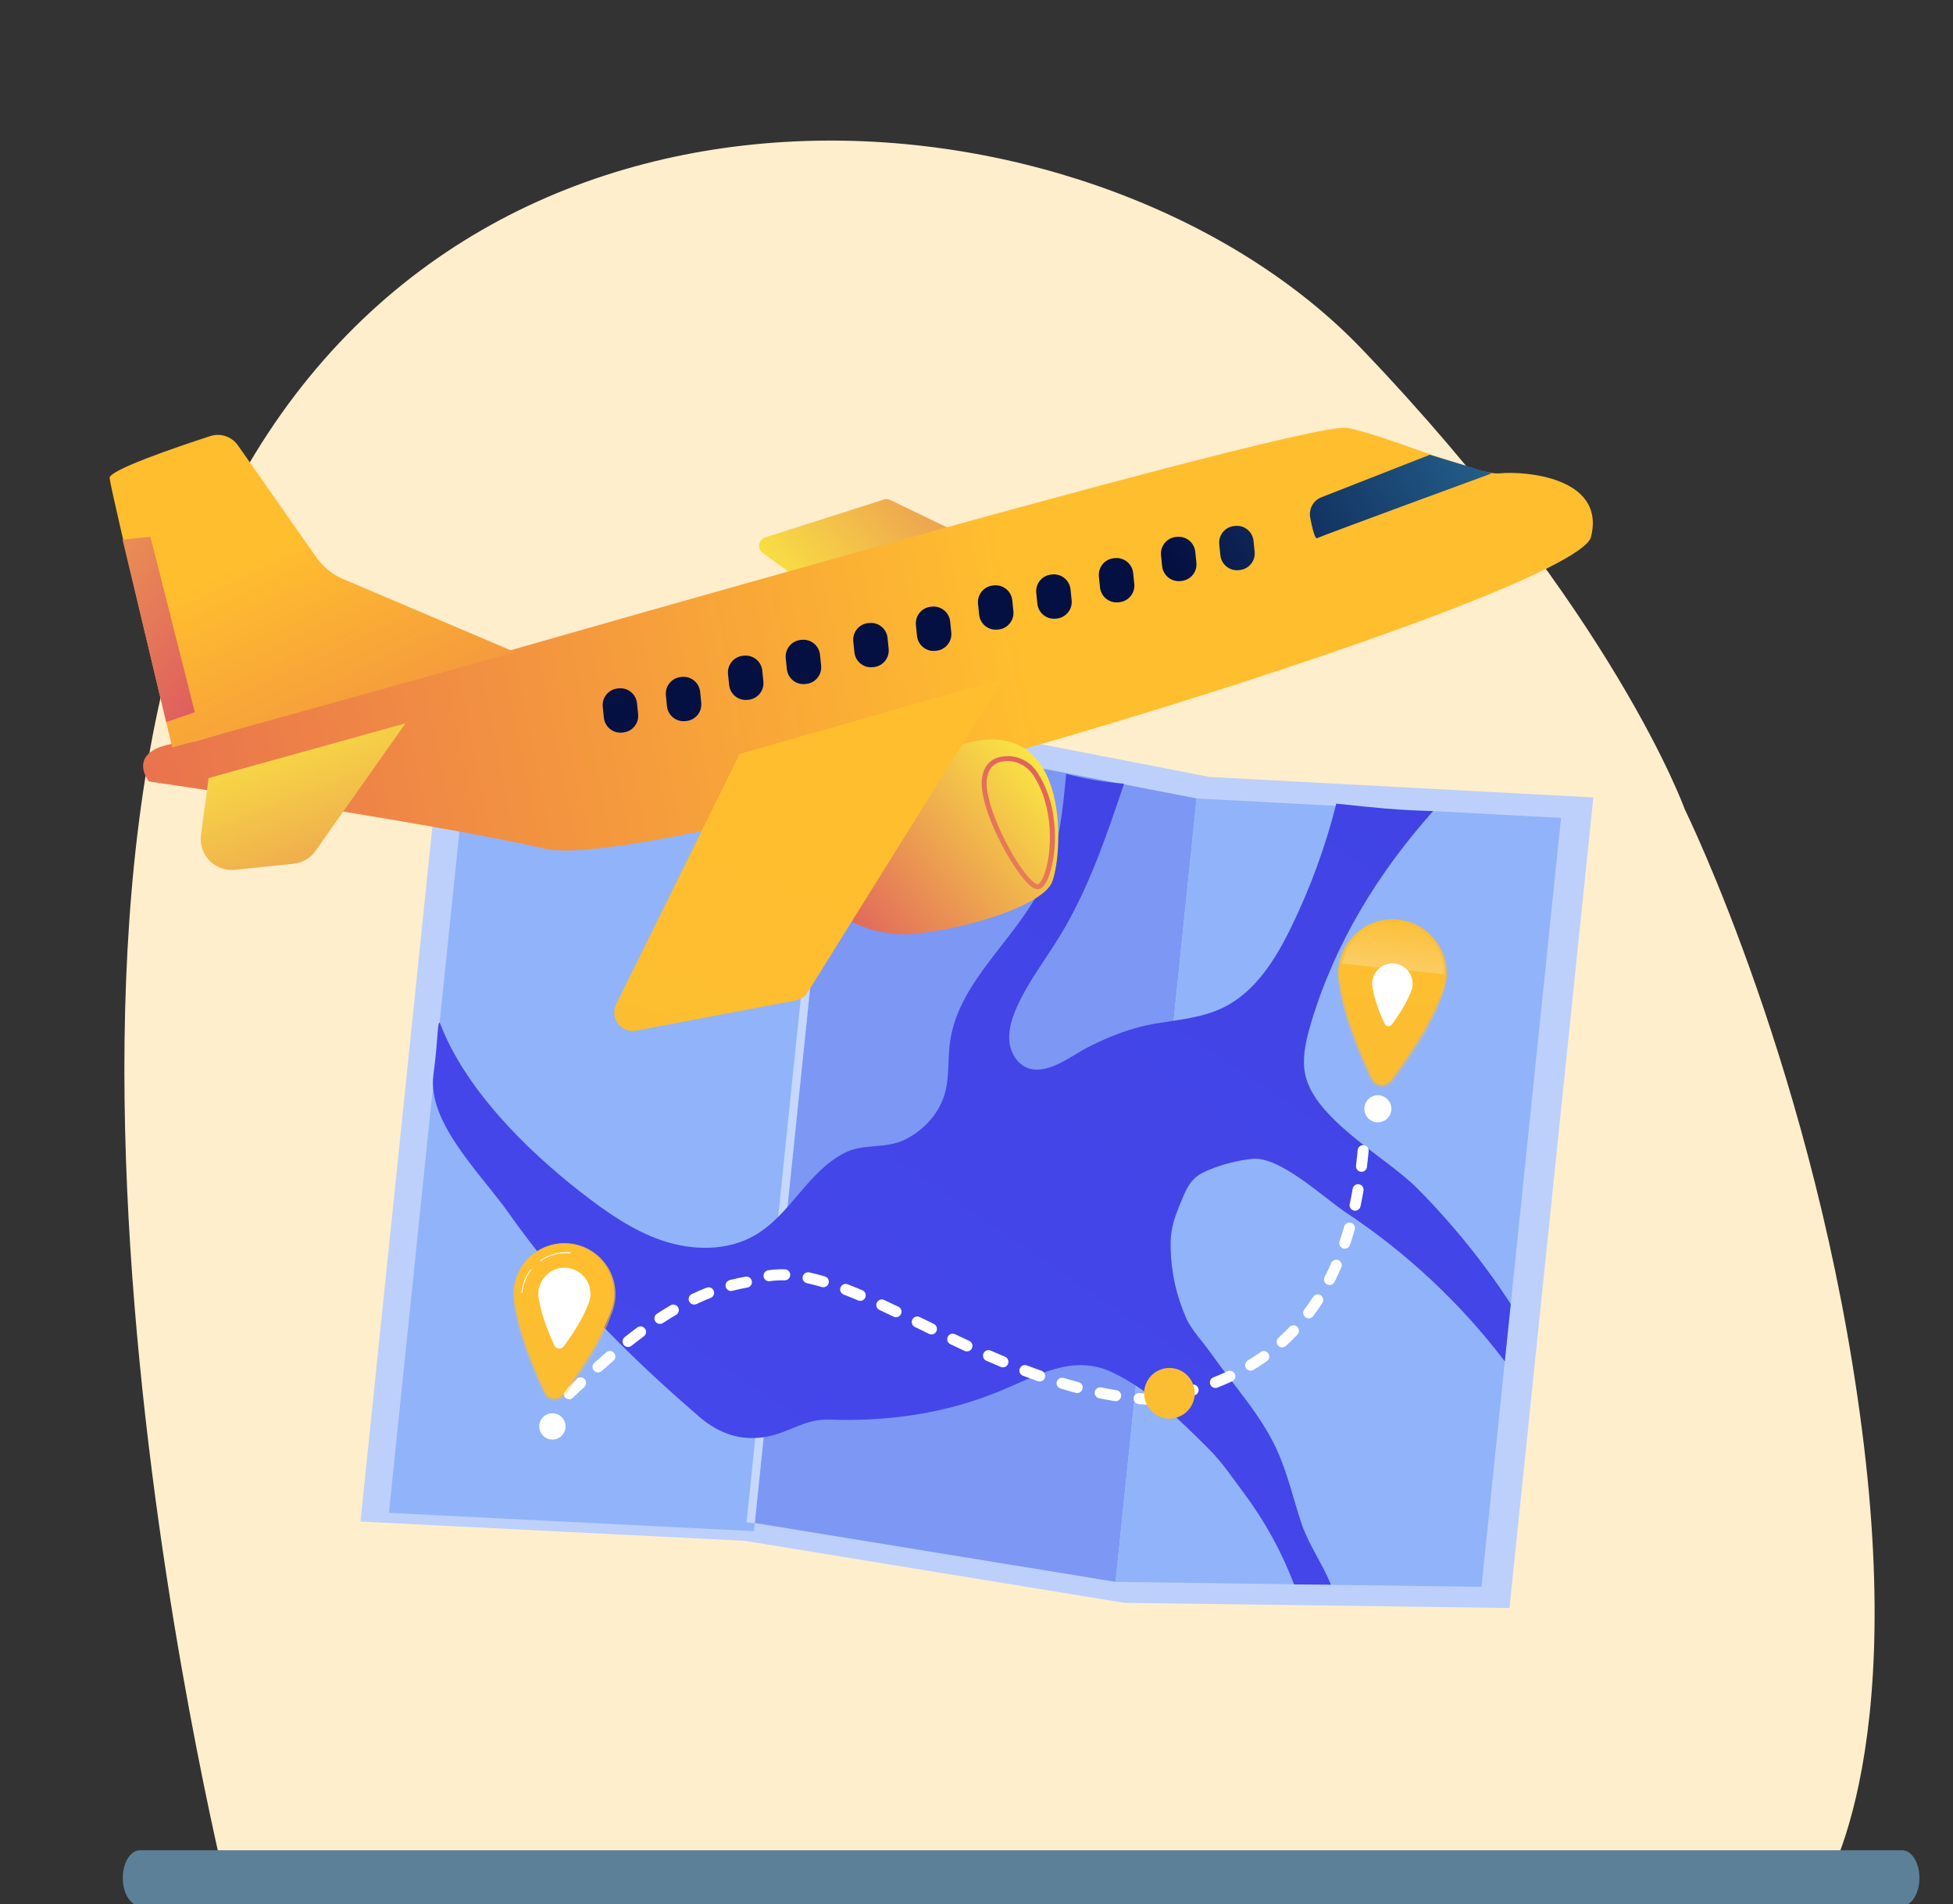 <svg width="754" height="735" viewBox="0 0 754 735" fill="none" xmlns="http://www.w3.org/2000/svg">
<rect x="0" y="0" width="754" height="735" fill="#333333" stroke="none"/>
<g clip-path="url(#clip0_1_17108)">
<path d="M525.736 134.701C623.382 236.757 650.468 312.481 650.468 312.481C650.468 312.481 701.3 415.511 718.824 551.637C736.457 687.92 700.97 733.969 700.97 733.969L89.086 735.681C89.086 735.681 -6.245 360.282 93.605 183.395C193.565 6.508 427.981 32.645 525.736 134.701Z" fill="#FFEECC"/>
<path d="M54.008 735.681H734.431C738.065 735.681 741.039 730.86 741.039 724.967C741.039 719.075 738.065 714.254 734.431 714.254H54.008C50.373 714.254 47.4 719.075 47.4 724.967C47.4 730.86 50.373 735.681 54.008 735.681Z" fill="#5C8097"/>
</g>
<path d="M467.074 299.938L320.931 271.531L171.892 271.136L139.172 587.365L287.484 594.797L434.089 618.738L582.777 620.733L615.152 307.83L467.074 299.938Z" fill="#BDD0FB"/>
<path d="M291.068 591.068L150.155 583.993L181.193 284.005L322.798 284.404L291.068 591.068Z" fill="#91B3FA"/>
<path d="M430.691 610.648L291.395 587.917L323.125 281.252L461.982 308.224L430.691 610.648Z" fill="#7D97F4"/>
<path d="M571.962 612.566L430.691 610.648L461.982 308.224L602.674 315.733L571.962 612.566Z" fill="#91B3FA"/>
<path opacity="0.47" d="M288.215 587.671L291.388 587.999L323.126 281.252L319.627 284.075L288.215 587.671Z" fill="white"/>
<path d="M169.745 394.665C179.258 419.986 202.844 443.569 224.181 460.168C233.892 467.722 244.105 474.995 255.764 478.913C267.424 482.831 280.861 483.019 291.494 476.825C305.315 468.772 311.872 452.146 326.28 444.947C333.627 441.276 341.764 443.684 349.426 439.899C356.968 436.172 363.121 429.29 365.074 421C366.505 414.923 365.925 408.556 366.76 402.368C369.969 378.597 392.566 362.591 402.748 340.876C408.874 327.811 410.287 313.103 411.614 298.733C418.924 300.691 426.418 301.965 433.963 302.535C427.121 322.862 420.187 343.389 408.965 361.662C403.297 370.89 396.543 379.534 392.275 389.488C390.515 393.593 389.183 398.052 389.745 402.483C390.307 406.914 393.153 411.284 397.442 412.513C405.053 414.694 413.927 407.356 420.303 404.122C428.489 399.968 437.136 396.619 446.224 395.114C455.037 393.654 464.167 392.898 472.201 388.987C484.648 382.928 492.459 370.321 498.523 357.867C505.936 342.643 511.774 326.652 515.914 310.233C530.201 311.691 539.865 312.896 553.296 313.097C532.029 336.925 515.383 364.104 506.215 394.712C504.441 400.633 502.905 406.793 503.591 412.934C505.621 431.144 534.91 446.445 547.004 458.586C560.538 472.172 572.766 487.307 583.261 503.386L580.968 525.551C563.828 502.996 543.108 483.643 519.527 467.983C510.87 462.234 493.973 446.111 483.272 447.355C477.894 447.98 472.595 449.297 467.551 451.267C465.196 452.185 462.847 453.279 461.027 455.033C458.834 457.149 457.593 460.038 456.407 462.848C454.673 466.955 452.923 471.118 452.276 475.529C451.972 477.599 451.915 479.697 451.954 481.79C452.125 491.143 454.208 500.456 458.039 508.986C460.046 513.457 464.682 518.351 467.572 522.478C476.143 534.719 486.577 545.833 492.84 559.403C497.167 568.776 499.341 578.905 502.645 588.642C505.494 596.674 510.629 603.796 513.83 611.723C509.09 611.692 504.349 611.659 499.606 611.627C494.834 599.062 488.297 587.171 480.248 576.412C475.703 570.338 471.928 564.555 466.428 559.081C455.288 547.997 443.71 536.533 429.336 529.726C414.069 522.497 400.269 531.152 385.754 537.113C364.763 545.736 342.671 548.804 320.108 548.012C310.757 547.684 305.031 552.885 296.001 554.593C286.256 556.435 277.612 553.461 270.151 547.058C242.855 523.63 217.176 497.798 196.412 468.302C185.743 453.148 164.857 433.419 167.332 414.877C169.217 400.775 168.765 395.192 169.745 394.665Z" fill="url(#paint0_linear_1_17108)"/>
<path d="M219.516 540.138C219.032 540.088 218.563 539.872 218.201 539.492C217.39 538.643 217.418 537.295 218.268 536.481C219.742 535.069 221.219 533.668 222.7 532.281C223.556 531.477 224.901 531.521 225.705 532.38C226.508 533.239 226.463 534.586 225.605 535.39C224.136 536.766 222.672 538.157 221.208 539.559C220.736 540.007 220.116 540.2 219.516 540.138ZM230.658 529.786C230.15 529.733 229.658 529.499 229.291 529.087C228.509 528.21 228.584 526.865 229.46 526.081C231.034 524.674 232.582 523.318 234.065 522.045C234.958 521.281 236.301 521.382 237.065 522.275C237.829 523.168 237.725 524.513 236.834 525.276C235.373 526.529 233.847 527.868 232.295 529.256C231.83 529.672 231.232 529.845 230.658 529.786ZM439.547 542.007C438.394 541.888 437.545 540.862 437.648 539.702C437.753 538.53 438.787 537.665 439.955 537.769C441.175 537.877 442.408 537.969 443.62 538.041C444.244 537.953 444.863 537.858 445.477 537.761C446.64 537.578 447.725 538.373 447.907 539.534C448.089 540.694 447.296 541.785 446.137 541.968C445.432 542.079 444.722 542.185 444.006 542.286L443.798 542.316L443.588 542.303C442.262 542.228 440.914 542.128 439.578 542.01C439.569 542.009 439.558 542.008 439.547 542.007ZM430.51 540.883C430.471 540.878 430.433 540.875 430.394 540.867C428.395 540.549 426.357 540.18 424.336 539.772C423.185 539.54 422.441 538.416 422.673 537.263C422.905 536.111 424.028 535.369 425.18 535.598C427.141 535.995 429.121 536.353 431.061 536.662C432.221 536.845 433.012 537.938 432.827 539.099C432.649 540.221 431.626 540.998 430.51 540.883ZM242.259 519.968C241.708 519.911 241.181 519.64 240.811 519.172C240.083 518.249 240.238 516.91 241.159 516.181C242.796 514.884 244.438 513.624 246.036 512.438C246.981 511.738 248.312 511.938 249.011 512.883C249.71 513.827 249.511 515.16 248.567 515.86C247.003 517.018 245.4 518.249 243.799 519.519C243.345 519.878 242.792 520.023 242.259 519.968ZM415.668 537.737C415.56 537.726 415.453 537.706 415.345 537.678C413.402 537.167 411.412 536.608 409.432 536.015C408.307 535.679 407.667 534.492 408.004 533.365C408.34 532.24 409.534 531.599 410.651 531.936C412.587 532.515 414.527 533.062 416.424 533.559C417.559 533.857 418.239 535.022 417.942 536.158C417.671 537.188 416.694 537.843 415.668 537.737ZM454.524 540.247C453.646 540.157 452.884 539.52 452.672 538.612C452.407 537.466 453.118 536.323 454.263 536.055C456.216 535.6 458.153 535.094 460.023 534.55C461.154 534.222 462.331 534.872 462.658 536.001C462.985 537.129 462.335 538.311 461.208 538.639C459.265 539.204 457.252 539.73 455.225 540.202C454.989 540.257 454.753 540.271 454.524 540.247ZM401.158 533.28C400.996 533.263 400.834 533.228 400.675 533.172C398.793 532.514 396.857 531.809 394.92 531.075C393.822 530.659 393.269 529.431 393.683 528.33C394.099 527.231 395.322 526.675 396.425 527.091C398.328 527.813 400.228 528.505 402.075 529.149C403.185 529.537 403.768 530.751 403.383 531.86C403.051 532.813 402.116 533.379 401.158 533.28ZM386.99 527.829C386.788 527.808 386.586 527.758 386.391 527.676C384.575 526.918 382.684 526.109 380.766 525.267C379.691 524.795 379.202 523.539 379.674 522.463C380.145 521.386 381.4 520.895 382.476 521.367C384.369 522.198 386.236 522.998 388.027 523.744C389.112 524.197 389.623 525.443 389.172 526.529C388.8 527.417 387.899 527.923 386.99 527.829ZM469.017 535.792C468.251 535.712 467.553 535.216 467.254 534.447C466.827 533.352 467.367 532.117 468.463 531.689C470.321 530.964 472.156 530.179 473.913 529.356C474.976 528.857 476.241 529.316 476.739 530.382C477.236 531.448 476.776 532.715 475.713 533.212C473.87 534.074 471.951 534.897 470.006 535.655C469.68 535.784 469.343 535.825 469.017 535.792ZM254.563 511.055C253.947 510.991 253.363 510.659 252.999 510.099C252.359 509.115 252.637 507.794 253.621 507.153C255.38 506.005 257.149 504.912 258.878 503.9C259.892 503.307 261.194 503.649 261.786 504.663C262.377 505.679 262.037 506.982 261.022 507.574C259.353 508.551 257.643 509.609 255.942 510.719C255.517 510.997 255.031 511.103 254.563 511.055ZM373.094 521.676C372.865 521.652 372.637 521.591 372.418 521.49C370.561 520.627 368.721 519.759 366.899 518.888C365.838 518.383 365.389 517.113 365.894 516.05C366.4 514.988 367.669 514.537 368.728 515.045C370.538 515.908 372.364 516.771 374.208 517.626C375.273 518.121 375.735 519.387 375.241 520.454C374.85 521.301 373.972 521.767 373.094 521.676ZM482.627 529.121C481.986 529.055 481.381 528.699 481.024 528.103C480.417 527.096 480.741 525.788 481.746 525.18C483.436 524.16 485.099 523.07 486.69 521.938C487.648 521.257 488.974 521.482 489.655 522.441C490.335 523.4 490.11 524.728 489.152 525.41C487.475 526.601 485.723 527.751 483.943 528.825C483.532 529.074 483.069 529.167 482.627 529.121ZM359.383 515.118C359.142 515.093 358.902 515.026 358.67 514.913L353.207 512.244C352.15 511.729 351.713 510.454 352.228 509.397C352.743 508.339 354.018 507.903 355.072 508.416L360.534 511.085C361.59 511.6 362.028 512.875 361.513 513.931C361.111 514.758 360.245 515.207 359.383 515.118ZM267.783 503.59C267.069 503.516 266.408 503.081 266.078 502.383C265.577 501.32 266.03 500.05 267.092 499.548C268.997 498.647 270.919 497.813 272.803 497.074C273.894 496.644 275.129 497.183 275.558 498.279C275.987 499.374 275.448 500.609 274.354 501.037C272.559 501.742 270.726 502.536 268.909 503.397C268.544 503.568 268.156 503.628 267.783 503.59ZM345.715 508.471C345.479 508.447 345.242 508.382 345.017 508.274C343.169 507.389 341.343 506.524 339.543 505.689C338.477 505.195 338.015 503.929 338.509 502.863C339.004 501.796 340.265 501.331 341.333 501.828C343.15 502.671 344.99 503.541 346.853 504.435C347.912 504.943 348.361 506.214 347.852 507.274C347.454 508.105 346.584 508.561 345.715 508.471ZM282.015 498.337C281.159 498.248 280.407 497.64 280.178 496.757C279.881 495.619 280.56 494.456 281.696 494.159C283.729 493.626 285.787 493.181 287.813 492.835C288.973 492.639 290.068 493.418 290.265 494.577C290.461 495.736 289.683 496.835 288.526 497.034C286.622 497.358 284.687 497.777 282.772 498.28C282.518 498.345 282.262 498.362 282.015 498.337ZM494.807 520.102C494.301 520.05 493.812 519.817 493.445 519.409C492.659 518.536 492.731 517.19 493.604 516.403C495.06 515.091 496.484 513.705 497.836 512.282C498.644 511.429 499.99 511.396 500.841 512.207C501.692 513.018 501.726 514.365 500.915 515.216C499.487 516.718 497.983 518.183 496.447 519.567C495.983 519.985 495.385 520.162 494.807 520.102ZM331.892 502.159C331.687 502.137 331.479 502.085 331.279 502C329.34 501.175 327.468 500.415 325.715 499.738C324.62 499.315 324.073 498.084 324.496 496.986C324.919 495.89 326.147 495.339 327.245 495.764C329.042 496.457 330.959 497.236 332.943 498.08C334.023 498.54 334.527 499.791 334.068 500.872C333.693 501.753 332.795 502.252 331.892 502.159ZM317.649 496.9C317.519 496.887 317.389 496.861 317.26 496.824C315.271 496.232 313.349 495.738 311.542 495.353C310.394 495.108 309.66 493.978 309.904 492.828C310.149 491.679 311.276 490.941 312.428 491.188C314.343 491.596 316.377 492.119 318.474 492.742C319.6 493.077 320.241 494.262 319.906 495.389C319.607 496.385 318.646 497.004 317.649 496.9ZM296.68 494.582C295.737 494.484 294.944 493.759 294.797 492.777C294.624 491.613 295.426 490.531 296.588 490.358C298.62 490.054 300.785 489.932 303.017 489.996C304.197 490.025 305.115 491.009 305.083 492.184C305.051 493.359 304.071 494.284 302.897 494.252C300.911 494.196 298.999 494.304 297.211 494.569C297.033 494.596 296.855 494.6 296.68 494.582ZM505.046 508.914C504.673 508.875 504.305 508.737 503.985 508.494C503.048 507.786 502.863 506.452 503.571 505.512C504.745 503.958 505.886 502.324 506.964 500.656C507.603 499.67 508.92 499.387 509.905 500.026C510.89 500.666 511.173 501.982 510.536 502.971C509.403 504.724 508.203 506.443 506.967 508.078C506.496 508.696 505.76 508.988 505.046 508.914ZM513.076 496.033C512.822 496.007 512.568 495.933 512.326 495.809C511.281 495.273 510.868 493.992 511.402 492.944C512.289 491.211 513.142 489.401 513.943 487.565C514.413 486.486 515.665 485.993 516.742 486.463C517.818 486.933 518.31 488.188 517.84 489.265C517.005 491.181 516.113 493.071 515.187 494.882C514.776 495.69 513.924 496.12 513.076 496.033ZM518.955 482.022C518.8 482.006 518.644 481.972 518.489 481.919C517.377 481.542 516.782 480.333 517.159 479.219C517.787 477.366 518.382 475.447 518.932 473.511C519.252 472.38 520.425 471.72 521.558 472.043C522.687 472.364 523.344 473.541 523.023 474.672C522.455 476.677 521.837 478.665 521.185 480.585C520.862 481.547 519.92 482.122 518.955 482.022ZM522.952 467.352C522.877 467.345 522.802 467.333 522.725 467.316C521.577 467.072 520.843 465.939 521.089 464.79C521.496 462.88 521.878 460.898 522.223 458.896C522.423 457.736 523.535 456.959 524.682 457.16C525.838 457.359 526.615 458.461 526.416 459.619C526.061 461.675 525.668 463.714 525.25 465.678C525.019 466.752 524.02 467.463 522.952 467.352ZM525.417 452.342C525.404 452.341 525.392 452.339 525.379 452.338C524.213 452.197 523.382 451.137 523.523 449.97C523.666 448.781 523.797 447.607 523.916 446.45C524.002 445.617 524.082 444.793 524.157 443.98C524.266 442.809 525.303 441.947 526.47 442.055C526.477 442.056 526.486 442.057 526.494 442.058C527.651 442.178 528.499 443.209 528.392 444.372C528.315 445.202 528.234 446.041 528.146 446.889C528.023 448.071 527.89 449.269 527.743 450.481C527.608 451.634 526.569 452.461 525.417 452.342Z" fill="white"/>
<path d="M212.749 555.69C215.537 555.979 218.031 553.949 218.32 551.158C218.609 548.367 216.583 545.87 213.795 545.581C211.006 545.293 208.512 547.322 208.223 550.113C207.934 552.905 209.96 555.402 212.749 555.69Z" fill="white"/>
<path d="M215.937 518.517C226.472 519.607 235.897 511.94 236.989 501.392C238.08 490.844 230.424 481.41 219.889 480.32C209.353 479.23 199.928 486.897 198.836 497.445C197.745 507.993 205.401 517.427 215.937 518.517Z" fill="url(#paint1_linear_1_17108)"/>
<path d="M237.114 499.835L218.072 497.865L198.996 495.892C198.996 495.892 196.353 506.6 210.375 537.396C210.987 538.74 212.252 539.77 213.719 539.922C215.185 540.074 216.644 539.272 217.516 538.082C237.545 510.807 237.114 499.835 237.114 499.835Z" fill="url(#paint2_linear_1_17108)"/>
<path d="M213.99 540.711L213.981 540.792L213.634 540.756C211.973 540.585 210.516 539.523 209.83 538.014C201.635 520.012 199.099 508.909 198.413 502.77C198.184 501.349 198.109 499.978 198.186 498.581C198.218 497.15 198.368 496.562 198.385 496.5L198.467 496.201C200.297 486.022 209.652 478.92 219.927 479.983C230.338 481.061 238.105 490.049 237.618 500.45C237.618 500.587 237.611 500.934 237.541 501.506L237.534 501.576C237.34 503.452 236.883 505.283 236.176 507.018C234.204 512.878 229.613 523.141 218.102 538.815C217.112 540.16 215.552 540.873 213.99 540.711ZM199.39 497.198C199.384 497.197 199.314 497.962 199.301 498.582L199.3 498.615C199.227 499.937 199.297 501.241 199.516 502.589L199.52 502.62C200.194 508.677 202.706 519.652 210.846 537.532C211.371 538.683 212.656 539.499 213.925 539.63L214.042 540.203L214.1 539.648C214.724 539.713 216.638 539.224 217.393 538.195C228.828 522.621 233.663 512.473 235.527 506.683L235.53 506.649C236.33 505.021 236.573 503.269 236.757 501.492L236.704 501.408L236.704 501.403C236.761 500.85 236.639 500.535 236.638 500.456L236.572 500.417C237.04 490.6 229.674 482.11 219.845 481.093C210.036 480.078 201.103 486.921 199.524 496.711L199.426 497.202L199.39 497.198Z" fill="url(#paint3_linear_1_17108)"/>
<path d="M208.72 486.801C208.668 486.795 208.618 486.768 208.587 486.721C208.528 486.637 208.549 486.521 208.634 486.462C212.003 484.121 216.109 483.065 220.192 483.488C220.295 483.498 220.369 483.59 220.358 483.692C220.348 483.795 220.256 483.869 220.154 483.859C216.158 483.445 212.142 484.48 208.844 486.768C208.807 486.795 208.764 486.805 208.72 486.801Z" fill="white"/>
<path d="M201.491 499.04C201.388 499.029 201.314 498.938 201.324 498.835C201.655 495.642 202.861 492.618 204.814 490.09C204.877 490.009 204.993 489.994 205.074 490.057C205.155 490.12 205.17 490.236 205.107 490.317C203.198 492.79 202.017 495.749 201.693 498.873C201.683 498.976 201.591 499.05 201.491 499.04Z" fill="white"/>
<path d="M531.415 433.217C534.28 433.513 536.844 431.428 537.141 428.559C537.438 425.69 535.355 423.123 532.49 422.827C529.624 422.53 527.06 424.616 526.763 427.485C526.466 430.354 528.549 432.92 531.415 433.217Z" fill="white"/>
<path d="M535.502 396.013C546.722 397.174 556.76 389.009 557.922 377.775C559.085 366.542 550.931 356.494 539.711 355.333C528.49 354.172 518.452 362.338 517.29 373.571C516.128 384.805 524.281 394.852 535.502 396.013Z" fill="url(#paint4_linear_1_17108)"/>
<path d="M558.054 376.117L537.775 374.019L517.459 371.917C517.459 371.917 514.644 383.321 529.577 416.12C530.229 417.552 531.577 418.648 533.139 418.811C534.701 418.973 536.254 418.119 537.184 416.851C558.513 387.8 558.054 376.117 558.054 376.117Z" fill="url(#paint5_linear_1_17108)"/>
<path d="M533.422 419.647L533.413 419.734L533.044 419.695C531.275 419.512 529.724 418.381 528.993 416.774C520.265 397.602 517.562 385.778 516.833 379.239C516.589 377.728 516.509 376.264 516.59 374.779C516.624 373.255 516.784 372.628 516.801 372.563L516.889 372.244C518.838 361.402 528.8 353.84 539.745 354.972C550.831 356.12 559.104 365.692 558.583 376.769C558.585 376.915 558.576 377.284 558.502 377.894L558.496 377.969C558.289 379.968 557.801 381.917 557.048 383.764C554.947 390.005 550.058 400.936 537.8 417.629C536.748 419.061 535.087 419.819 533.422 419.647ZM517.874 373.307C517.869 373.307 517.794 374.121 517.78 374.782L517.778 374.816C517.7 376.223 517.776 377.614 518.008 379.049L518.011 379.082C518.728 385.532 521.405 397.221 530.074 416.263C530.633 417.488 532.002 418.358 533.354 418.498L533.478 419.108L533.539 418.517C534.205 418.586 536.242 418.065 537.046 416.97C549.224 400.384 554.373 389.576 556.357 383.409L556.361 383.372C557.214 381.639 557.472 379.772 557.668 377.88L557.612 377.791L557.613 377.783C557.673 377.194 557.543 376.86 557.542 376.774L557.47 376.732C557.97 366.277 550.125 357.236 539.657 356.153C529.211 355.072 519.694 362.359 518.015 372.785L517.91 373.308L517.874 373.304L517.874 373.307Z" fill="url(#paint6_linear_1_17108)"/>
<path d="M450.477 547.569C455.841 548.124 460.639 544.221 461.195 538.851C461.75 533.481 457.853 528.678 452.489 528.123C447.125 527.568 442.327 531.471 441.771 536.841C441.216 542.211 445.113 547.014 450.477 547.569Z" fill="url(#paint7_linear_1_17108)"/>
<path d="M224.228 507.212C228.53 503.714 229.184 497.387 225.691 493.082C222.197 488.777 215.878 488.123 211.577 491.622C207.276 495.12 206.621 501.447 210.115 505.752C213.609 510.057 219.927 510.711 224.228 507.212Z" fill="white"/>
<path d="M227.952 499.636L217.99 498.605L208.01 497.573C208.01 497.573 206.629 503.174 213.962 519.285C214.282 519.989 214.944 520.527 215.712 520.607C216.479 520.686 217.243 520.266 217.7 519.645C228.177 505.376 227.952 499.636 227.952 499.636Z" fill="white"/>
<path d="M542.471 385.766C545.808 383.051 546.316 378.143 543.605 374.803C540.895 371.463 535.992 370.956 532.655 373.67C529.318 376.384 528.811 381.293 531.521 384.633C534.232 387.973 539.134 388.48 542.471 385.766Z" fill="white"/>
<path d="M545.36 379.885L537.632 379.085L529.889 378.284C529.889 378.284 528.817 382.63 534.507 395.129C534.757 395.674 535.27 396.093 535.864 396.155C536.46 396.216 537.05 395.891 537.406 395.407C545.534 384.338 545.36 379.885 545.36 379.885Z" fill="white"/>
<path d="M382.078 211.508L343.738 193.027C342.95 192.646 342.044 192.583 341.21 192.849L295.45 207.444C294.215 207.836 293.311 208.893 293.106 210.171C292.902 211.449 293.435 212.736 294.483 213.496L325.2 235.733L382.078 211.508Z" fill="url(#paint8_linear_1_17108)"/>
<path d="M74.937 286.259C74.937 286.259 502.62 161.543 520.215 165.179C537.809 168.816 570.143 183.639 579.112 182.719C588.081 181.797 620.025 183.958 614.256 207.238C608.486 230.517 254.229 337.702 210.601 327.666C166.974 317.631 57.483 301.662 57.483 301.662C57.483 301.662 46.053 287.413 74.937 286.259Z" fill="url(#paint9_linear_1_17108)"/>
<path d="M198.899 251.766L132.462 223.518C128.295 221.747 124.711 218.84 122.113 215.13L91.873 171.943C89.478 168.52 85.126 167.061 81.158 168.352C68.447 172.483 42.116 181.425 42.312 184.503C42.57 188.56 66.503 288.555 66.503 288.555L198.899 251.766Z" fill="url(#paint10_linear_1_17108)"/>
<path d="M80.55 300.35L77.598 322.284C77.1 325.986 78.311 329.568 80.906 332.251C83.501 334.932 87.167 336.134 90.878 335.752L113.048 333.474C116.55 333.114 119.737 331.397 121.767 328.517L156.556 279.228L80.55 300.35Z" fill="url(#paint11_linear_1_17108)"/>
<path d="M316.503 347.556C316.503 347.556 331.649 362.672 353.511 360.425C375.374 358.179 401.656 349.353 405.908 341.089C410.157 332.825 415.05 274.511 371.501 287.306C327.95 300.1 278.815 331.352 316.503 347.556Z" fill="url(#paint12_linear_1_17108)"/>
<path d="M285.555 291.034L387.259 262.019L311.871 382.972C310.813 384.667 309.097 385.843 307.136 386.216L245.615 397.86C242.953 398.365 240.234 397.318 238.595 395.157C236.956 392.996 236.679 390.093 237.878 387.659L285.555 291.034Z" fill="url(#paint13_linear_1_17108)"/>
<path d="M400.37 343.253C400.644 343.281 400.904 343.266 401.152 343.207C402.518 342.879 403.76 341.297 404.837 338.5C408.307 329.513 409.17 310.957 400.238 297.841C397.591 293.956 393.215 291.742 388.525 291.9C384.675 292.038 379.913 293.686 379.086 300.765C377.792 311.859 390.784 335.757 397.339 341.584C398.494 342.608 399.491 343.161 400.37 343.253ZM390.181 293.857C393.572 294.211 396.727 296.062 398.668 298.914C407.122 311.322 406.288 329.461 403.064 337.815C402.129 340.236 401.211 341.237 400.711 341.357C400.645 341.374 400.062 341.464 398.601 340.163C391.782 334.1 379.831 310.787 380.974 300.986C381.52 296.315 384.011 293.968 388.593 293.804C389.123 293.781 389.657 293.801 390.181 293.857Z" fill="url(#paint14_linear_1_17108)"/>
<path d="M47.315 208.298L58.075 207.192L75.221 274.94L64.182 278.75L47.315 208.298Z" fill="url(#paint15_linear_1_17108)"/>
<path d="M232.707 272.843C232.344 269.299 234.919 266.131 238.459 265.767L238.866 265.726C242.407 265.363 245.571 267.941 245.934 271.485L246.364 275.677C246.727 279.221 244.152 282.389 240.612 282.753L240.205 282.794C236.664 283.157 233.5 280.579 233.137 277.035L232.707 272.843Z" fill="url(#paint16_linear_1_17108)"/>
<path d="M257.078 268.426C256.715 264.882 259.29 261.714 262.83 261.35L263.237 261.309C266.778 260.946 269.942 263.523 270.305 267.068L270.735 271.259C271.098 274.804 268.523 277.972 264.983 278.335L264.576 278.377C261.036 278.74 257.871 276.162 257.508 272.618L257.078 268.426Z" fill="url(#paint17_linear_1_17108)"/>
<path d="M281.067 260.225C280.704 256.681 283.278 253.512 286.818 253.149L287.226 253.108C290.766 252.744 293.931 255.322 294.294 258.867L294.723 263.058C295.086 266.603 292.512 269.771 288.971 270.134L288.564 270.175C285.024 270.539 281.859 267.961 281.496 264.417L281.067 260.225Z" fill="url(#paint18_linear_1_17108)"/>
<path d="M303.356 254.11C302.993 250.566 305.567 247.397 309.107 247.034L309.515 246.993C313.055 246.629 316.22 249.207 316.583 252.752L317.012 256.943C317.375 260.488 314.801 263.656 311.26 264.019L310.853 264.06C307.313 264.424 304.148 261.846 303.785 258.302L303.356 254.11Z" fill="url(#paint19_linear_1_17108)"/>
<path d="M329.43 247.606C329.067 244.062 331.641 240.894 335.182 240.53L335.589 240.489C339.129 240.126 342.294 242.703 342.657 246.248L343.086 250.44C343.45 253.984 340.875 257.152 337.335 257.516L336.927 257.557C333.387 257.92 330.223 255.342 329.859 251.798L329.43 247.606Z" fill="url(#paint20_linear_1_17108)"/>
<path d="M353.606 241.296C353.243 237.752 355.817 234.583 359.357 234.22L359.765 234.179C363.305 233.815 366.47 236.393 366.833 239.938L367.262 244.129C367.625 247.674 365.051 250.842 361.51 251.205L361.103 251.247C357.563 251.61 354.398 249.032 354.035 245.488L353.606 241.296Z" fill="url(#paint21_linear_1_17108)"/>
<path d="M377.59 233.095C377.227 229.55 379.802 226.382 383.342 226.019L383.749 225.977C387.289 225.614 390.454 228.192 390.817 231.736L391.246 235.928C391.61 239.472 389.035 242.641 385.495 243.004L385.088 243.045C381.547 243.409 378.383 240.831 378.02 237.286L377.59 233.095Z" fill="url(#paint22_linear_1_17108)"/>
<path d="M400.075 228.873C399.711 225.328 402.286 222.16 405.826 221.797L406.233 221.755C409.774 221.392 412.938 223.97 413.301 227.514L413.731 231.706C414.094 235.25 411.519 238.419 407.979 238.782L407.572 238.823C404.032 239.187 400.867 236.609 400.504 233.064L400.075 228.873Z" fill="url(#paint23_linear_1_17108)"/>
<path d="M424.254 222.562C423.891 219.018 426.466 215.85 430.006 215.486L430.413 215.445C433.953 215.082 437.118 217.659 437.481 221.204L437.911 225.395C438.274 228.94 435.699 232.108 432.159 232.471L431.752 232.513C428.211 232.876 425.047 230.298 424.684 226.754L424.254 222.562Z" fill="url(#paint24_linear_1_17108)"/>
<path d="M448.239 214.361C447.875 210.817 450.45 207.648 453.99 207.285L454.398 207.244C457.938 206.88 461.102 209.458 461.466 213.003L461.895 217.194C462.258 220.739 459.683 223.907 456.143 224.27L455.736 224.311C452.196 224.675 449.031 222.097 448.668 218.553L448.239 214.361Z" fill="url(#paint25_linear_1_17108)"/>
<path d="M470.723 210.139C470.36 206.595 472.934 203.427 476.475 203.063L476.882 203.022C480.422 202.659 483.587 205.236 483.95 208.781L484.379 212.973C484.742 216.517 482.168 219.685 478.628 220.049L478.22 220.09C474.68 220.453 471.515 217.875 471.152 214.331L470.723 210.139Z" fill="url(#paint26_linear_1_17108)"/>
<path d="M552.038 175.544L510.163 191.959C507.017 193.196 505.195 196.502 505.837 199.822C506.6 203.769 507.662 208.209 508.51 207.738C510.011 206.904 575.824 182.774 575.824 182.774L552.038 175.544Z" fill="url(#paint27_linear_1_17108)"/>
<defs>
<linearGradient id="paint0_linear_1_17108" x1="-343.889" y1="1535.14" x2="573.247" y2="167.149" gradientUnits="userSpaceOnUse">
<stop stop-color="#4F52FF"/>
<stop offset="1" stop-color="#4042E2"/>
</linearGradient>
<linearGradient id="paint1_linear_1_17108" x1="219.371" y1="474.684" x2="215.448" y2="541.364" gradientUnits="userSpaceOnUse">
<stop stop-color="#FFBE2E"/>
<stop offset="1" stop-color="#FBBD32"/>
</linearGradient>
<linearGradient id="paint2_linear_1_17108" x1="219.386" y1="474.685" x2="215.463" y2="541.365" gradientUnits="userSpaceOnUse">
<stop stop-color="#FFBE2E"/>
<stop offset="1" stop-color="#FBBD32"/>
</linearGradient>
<linearGradient id="paint3_linear_1_17108" x1="213.387" y1="473.315" x2="226.034" y2="547.35" gradientUnits="userSpaceOnUse">
<stop stop-color="#FFBE2E"/>
<stop offset="1" stop-color="#FFBE2E" stop-opacity="0.2"/>
</linearGradient>
<linearGradient id="paint4_linear_1_17108" x1="541.006" y1="351.634" x2="531.268" y2="420.43" gradientUnits="userSpaceOnUse">
<stop stop-color="#FBBD32"/>
<stop offset="1" stop-color="#FFEECC"/>
</linearGradient>
<linearGradient id="paint5_linear_1_17108" x1="540.957" y1="351.628" x2="531.218" y2="420.424" gradientUnits="userSpaceOnUse">
<stop stop-color="#FFBE2E"/>
<stop offset="1" stop-color="#FBBD32"/>
</linearGradient>
<linearGradient id="paint6_linear_1_17108" x1="532.782" y1="347.871" x2="546.25" y2="426.719" gradientUnits="userSpaceOnUse">
<stop stop-color="#FFBE2E"/>
<stop offset="1" stop-color="#FFBE2E" stop-opacity="0.2"/>
</linearGradient>
<linearGradient id="paint7_linear_1_17108" x1="460.07" y1="431.27" x2="456.559" y2="474.877" gradientUnits="userSpaceOnUse">
<stop stop-color="#FFBE2E"/>
<stop offset="1" stop-color="#FBBD32"/>
</linearGradient>
<linearGradient id="paint8_linear_1_17108" x1="295.641" y1="248.827" x2="431.746" y2="124.237" gradientUnits="userSpaceOnUse">
<stop stop-color="#FDF53F"/>
<stop offset="1" stop-color="#D93C65"/>
</linearGradient>
<linearGradient id="paint9_linear_1_17108" x1="393.594" y1="242.942" x2="-185.31" y2="359.236" gradientUnits="userSpaceOnUse">
<stop stop-color="#FFBE2E"/>
<stop offset="1" stop-color="#D93C65"/>
</linearGradient>
<linearGradient id="paint10_linear_1_17108" x1="105.495" y1="211.991" x2="223.136" y2="462.943" gradientUnits="userSpaceOnUse">
<stop stop-color="#FFBE2E"/>
<stop offset="1" stop-color="#D93C65"/>
</linearGradient>
<linearGradient id="paint11_linear_1_17108" x1="99.41" y1="257.736" x2="171.793" y2="442.06" gradientUnits="userSpaceOnUse">
<stop stop-color="#FDF53F"/>
<stop offset="1" stop-color="#D93C65"/>
</linearGradient>
<linearGradient id="paint12_linear_1_17108" x1="410.928" y1="287.591" x2="301.227" y2="376.333" gradientUnits="userSpaceOnUse">
<stop stop-color="#FDF53F"/>
<stop offset="1" stop-color="#D93C65"/>
</linearGradient>
<linearGradient id="paint13_linear_1_17108" x1="310.19" y1="331.793" x2="262.737" y2="472.082" gradientUnits="userSpaceOnUse">
<stop stop-color="#FFBE2E"/>
<stop offset="1" stop-color="#FBBD33"/>
</linearGradient>
<linearGradient id="paint14_linear_1_17108" x1="281.879" y1="455.769" x2="438.476" y2="261.245" gradientUnits="userSpaceOnUse">
<stop stop-color="#FDF53F"/>
<stop offset="1" stop-color="#D93C65"/>
</linearGradient>
<linearGradient id="paint15_linear_1_17108" x1="-67.925" y1="131.32" x2="119.584" y2="293.16" gradientUnits="userSpaceOnUse">
<stop stop-color="#FDF53F"/>
<stop offset="1" stop-color="#D93C65"/>
</linearGradient>
<linearGradient id="paint16_linear_1_17108" x1="568.218" y1="92.374" x2="427.953" y2="169.816" gradientUnits="userSpaceOnUse">
<stop stop-color="#2C759E"/>
<stop offset="1" stop-color="#051042"/>
</linearGradient>
<linearGradient id="paint17_linear_1_17108" x1="571.414" y1="99.677" x2="431.147" y2="177.119" gradientUnits="userSpaceOnUse">
<stop stop-color="#2C759E"/>
<stop offset="1" stop-color="#051042"/>
</linearGradient>
<linearGradient id="paint18_linear_1_17108" x1="574.219" y1="103.196" x2="433.952" y2="180.639" gradientUnits="userSpaceOnUse">
<stop stop-color="#2C759E"/>
<stop offset="1" stop-color="#051042"/>
</linearGradient>
<linearGradient id="paint19_linear_1_17108" x1="575.33" y1="108.802" x2="435.062" y2="186.245" gradientUnits="userSpaceOnUse">
<stop stop-color="#2C759E"/>
<stop offset="1" stop-color="#051042"/>
</linearGradient>
<linearGradient id="paint20_linear_1_17108" x1="580.221" y1="114.02" x2="439.953" y2="191.463" gradientUnits="userSpaceOnUse">
<stop stop-color="#2C759E"/>
<stop offset="1" stop-color="#051042"/>
</linearGradient>
<linearGradient id="paint21_linear_1_17108" x1="583.214" y1="119.432" x2="442.947" y2="196.875" gradientUnits="userSpaceOnUse">
<stop stop-color="#2C759E"/>
<stop offset="1" stop-color="#051042"/>
</linearGradient>
<linearGradient id="paint22_linear_1_17108" x1="586.016" y1="122.953" x2="445.751" y2="200.394" gradientUnits="userSpaceOnUse">
<stop stop-color="#2C759E"/>
<stop offset="1" stop-color="#051042"/>
</linearGradient>
<linearGradient id="paint23_linear_1_17108" x1="587.321" y1="130.451" x2="447.054" y2="207.893" gradientUnits="userSpaceOnUse">
<stop stop-color="#2C759E"/>
<stop offset="1" stop-color="#051042"/>
</linearGradient>
<linearGradient id="paint24_linear_1_17108" x1="590.319" y1="135.863" x2="450.052" y2="213.305" gradientUnits="userSpaceOnUse">
<stop stop-color="#2C759E"/>
<stop offset="1" stop-color="#051042"/>
</linearGradient>
<linearGradient id="paint25_linear_1_17108" x1="593.123" y1="139.382" x2="452.857" y2="216.825" gradientUnits="userSpaceOnUse">
<stop stop-color="#2C759E"/>
<stop offset="1" stop-color="#051042"/>
</linearGradient>
<linearGradient id="paint26_linear_1_17108" x1="594.425" y1="146.881" x2="454.16" y2="224.322" gradientUnits="userSpaceOnUse">
<stop stop-color="#2C759E"/>
<stop offset="1" stop-color="#051042"/>
</linearGradient>
<linearGradient id="paint27_linear_1_17108" x1="601.9" y1="154.733" x2="459.631" y2="233.281" gradientUnits="userSpaceOnUse">
<stop stop-color="#2C759E"/>
<stop offset="1" stop-color="#051042"/>
</linearGradient>
<clipPath id="clip0_1_17108">
<rect width="748" height="735" fill="white" transform="translate(5)"/>
</clipPath>
</defs>
</svg>
